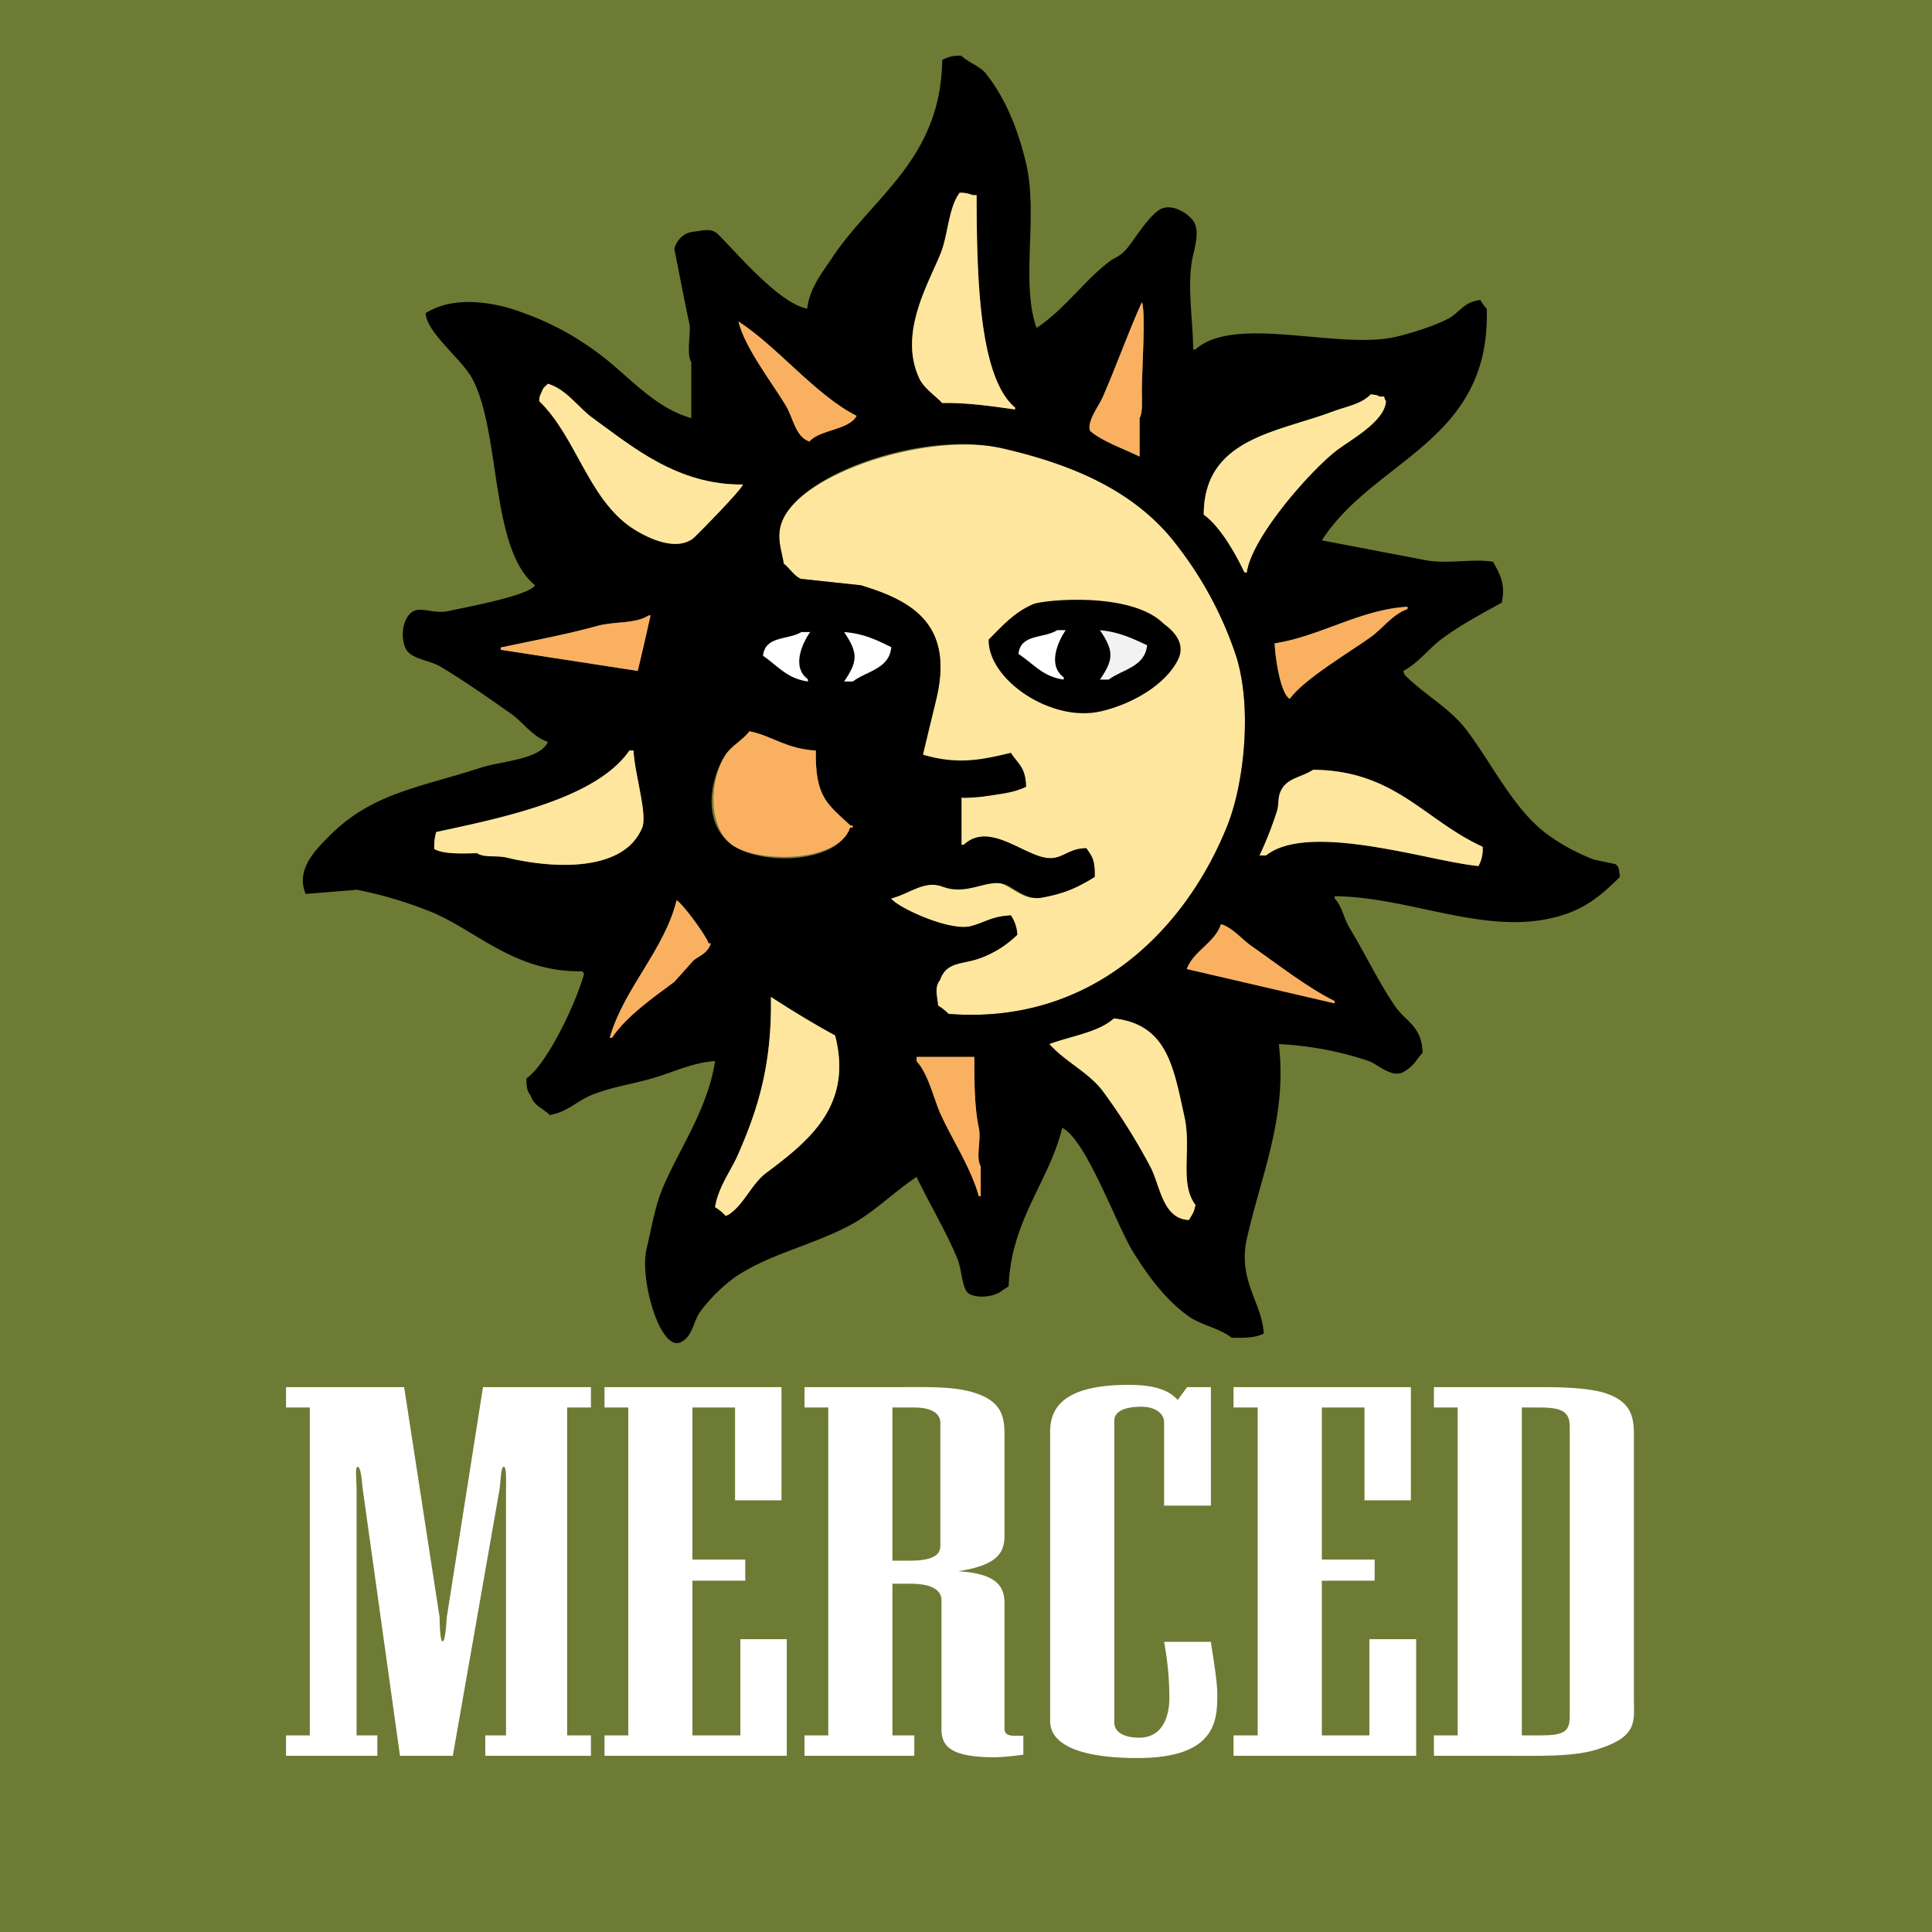<svg xmlns="http://www.w3.org/2000/svg" viewBox="0 0 512 512">
  <title>sun-star</title>
  <g id="Layer_2" data-name="Layer 2">
    <g id="Art">
      <g>
        <rect width="512" height="512" fill="#6e7b34"/>
        <path d="M244.6,200c.1,2.1,13.4,4.8,23.3.1,2,3,3.9,3.2,4,8.4-3.4,1.6-4.9,1.6-9.3,2.3-1.7.2-7.7.8-7.8.5v12.6h.6c6.5-6.1,15.3,2.3,21.6,3.4,4.5.8,5.8-2.5,10.9-2.5,1.6,2.3,2.3,3.2,2.2,7.6a36.2,36.2,0,0,1-14.6,5.5c-4.1.7-7.4-2.8-10-3.7-4.9-1.8-9.6,2.2-15.9.7a7.8,7.8,0,0,0-4.4-.2c-2.9.6-5.8,2.6-9.1,3.4l.5.5c2.5,2.4,14.9,8.1,20.5,6.9,3.9-1,5.8-2.7,10.8-2.9a10.3,10.3,0,0,1,1.7,5.1,27.4,27.4,0,0,1-9.8,6.2c-4.9,1.8-8.9.8-10.7,5.8-1.5,1.9-.8,4-.5,6.8a15.1,15.1,0,0,1,2.8,2.2c38.4,3,63.1-22.9,73.9-50,4.4-11.1,6.6-31.2,2.3-44.8a97.8,97.8,0,0,0-15.4-29c-10.3-13.8-26.8-21.7-46.6-26.1s-54,6.8-58.5,19.8c-1.4,4,.1,7.4.6,10.8,1.5,1.1,2.7,3.2,4.5,4l15.9,1.7c14,4.2,24.9,10.6,19.9,30.7C246.9,190.5,244.5,197.9,244.6,200Z" fill="#ffe69e" fill-rule="evenodd"/>
        <path d="M428.1,229l-5.7-1.2a54.1,54.1,0,0,1-12.5-6.8c-8.7-6.5-14.4-18.4-21-27.2-4.5-6.1-11.2-9.5-16.5-14.8-.4-.6-.2-.2-.5-1.2,4-2.1,6.7-5.9,10.2-8.5,5-3.7,10.3-6.5,15.9-9.6,1-5-.5-7.5-2.3-10.8-5.1-1-12.6.8-18.7-.6l-26.7-5.1c13.9-21.6,44.8-26.1,43.7-61.4a10.6,10.6,0,0,1-1.7-2.3c-4.2.5-5.2,2.9-7.9,4.6s-9.6,4-14.2,5.1c-15.3,3.7-42.8-6-53.4,3.4h-.6c0-7.5-1.8-17.7,0-25,.8-3.4,1.6-6.9,0-9.1s-6.1-4.9-9.1-2.8-5.9,6.9-8,9.6-3.3,2.7-5.1,4c-6.8,5.2-12,12.8-19.3,17.6-4.3-12.1.5-29.8-2.8-43.7-2.2-9.2-5.4-16.9-10.3-23.3-1.6-2.3-4.8-3.2-6.8-5.1a8.8,8.8,0,0,0-5.1,1.1c-.4,26.6-18.7,36.3-29.5,52.9-2.5,3.7-5.6,7.6-6.3,13-7.6-1.5-18.6-14.8-23.8-19.9-1.9-1.5-3.5-.8-6.3-.5s-4.5,2.4-5.1,4.5c0,0,3.5,17.9,4,19.9s-.9,7.9.5,10.2v14.8c-10-2.8-16.9-11.5-24.4-17A74.5,74.5,0,0,0,138.9,83c-7.7-3-18.6-4.8-26.1,0,.3,5.3,9.8,12.3,12.5,17.6,7.5,14.6,4.6,44.9,16.5,54.5-1.7,2.8-18.3,5.8-22.8,6.8s-7.8-1.6-10.2.6-2.6,7.2-1.1,9.7,6.3,2.8,9.1,4.5c6.3,3.8,12.6,8.2,18.7,12.5,3.1,2.2,5.7,6.1,9.7,7.4-2,4.7-12.4,5.1-17.6,6.8-17.1,5.5-29,6.8-40.4,18.2-3.6,3.7-8.9,8.8-6.2,15.3l13.6-1.1a109.4,109.4,0,0,1,20.5,6.2c11.9,5.3,21.8,15.7,39.2,15.4.5.6-.1,0,.5.6-2,7.5-9.7,23.9-15.3,27.8,0,2.2.2,3.4,1.1,4.5,1,2.9,3.2,3.3,5.1,5.2,4.6-.8,7.1-3.6,10.8-5.2,6.1-2.5,11.8-3,18.2-5.1,4.4-1.4,9.5-3.7,14.8-4-1.9,12.5-9.2,22.8-13.6,33-2.3,5.2-3.2,11.1-4.6,17-1.8,8,3.7,27.1,9.1,24.5,3.1-1.4,3.3-5.4,5.1-8a43.6,43.6,0,0,1,9.1-9.1c8.8-6.1,20.1-8.4,30.1-13.6,6.8-3.5,12.1-9.1,18.2-13.1,3.4,7.1,7.7,14.2,10.8,21.6,1.1,2.8,1.1,6.2,2.3,8.5s7.3,2,9.6,0l1.7-1.1c.6-17.5,10.8-27.9,14.2-42,6.3,3,14.4,25.8,18.8,32.9s9,13,14.8,17.1c3.3,2.3,8.1,3.1,11.3,5.6,3.5.1,6.5,0,8.5-1.1-.4-8.1-6.9-14.1-4.5-25,3.8-17,10.8-32.4,8.5-51.7a88.1,88.1,0,0,1,23.9,4.5c2.4.9,6.1,4.6,9.1,2.9s3.3-3.2,5.1-5.1c-.2-7.2-4.5-8.2-7.4-12.5-4.4-6.5-7.9-13.9-11.9-20.5-1.6-2.6-2-5.8-4-7.9v-.6c21.1.2,42.2,11.7,61.9,4.5,5.8-2.1,9.7-5.7,13.7-9.6C429,230.6,429.2,229.8,428.1,229ZM373,160.8v.6c-4,1.4-6.5,5.1-9.7,7.4-5.6,4-17.9,11.3-21.5,16.4-2.5-1.4-3.9-11.2-4-14.7C350,168.6,360.5,161.5,373,160.8Zm-19.9-51.7c4-1.5,7.5-1.9,10.2-4.6,1.4.2,1.7.2,2.3.6h1.2c.3,1,.1.6.5,1.2-.3,5.4-9.3,10.2-13,13-6.7,5.1-22.5,22.8-23.9,32.4h-.6c-2.3-4.9-6.5-12.3-10.8-15.3C319,116.2,338.4,114.6,353.1,109.1Zm-60.8-4c3.7-8.5,6.6-16.8,10.3-25,1.1,2.2,0,18.3,0,23.3,0,2.4.3,5.9-.6,7.4V121c-3.8-1.9-9.9-4-13.1-6.8C287.9,111.8,291.3,107.5,292.3,105.1ZM249.1,67.6c2.2-5.1,2.1-12.2,5.2-16.5a7.7,7.7,0,0,1,3.4.6h1.1c.1,19,.2,48,10.2,56.3v.5c-6-.8-12.2-1.8-19.3-1.7-2-2.1-5-4-6.2-6.8C238.3,88.4,245.7,75.8,249.1,67.6ZM227,110.2c-2,3.8-9.7,3.6-12.5,6.8-3.8-1.3-4.3-6.4-6.3-9.6-3.6-6-10.8-15.2-12.5-22.2C206.2,92,216.1,104.7,227,110.2ZM213.4,179v1.1a18.7,18.7,0,0,1-11.4-6.8c-.6-.5-.1,0-.6-.6,2.5-1.4,6.6-2.2,9.1-3.9h3.4a34.8,34.8,0,0,1-2.8,3.9C211.2,175.5,211.7,177.7,213.4,179Zm-69.9-75c.6-1.6.8-1.3,1.7-2.3,5,1.5,8,6.3,11.9,9.1,10.4,7.5,22.4,17.8,39.8,17.6-.7,1.7-11.2,12.4-13.1,14.2-5.1,4-13.5-.8-16.5-2.8-11.5-7.9-14.6-24-24.4-33.5C143,104.9,143,104.6,143.5,104Zm-10.8,68.2v-.6c8.4-1.8,17.6-3.5,25.5-5.7,4.6-1.3,10.1-.5,13.7-2.8h.5c-1.1,4.9-2.2,9.8-3.4,14.7Zm1.7,55.1c-2.7-.7-6,.1-8-1.2-4.1.1-8.8.3-11.3-1.1a13.9,13.9,0,0,1,.5-4.5c18.1-3.9,42.4-8.9,51.2-21.6h1.1c.2,5.8,3.7,16.8,2.3,20.4C165.5,230.9,147.4,230.4,134.4,227.3Zm49.4,27.2-5.1,5.7c-5.5,4.1-12.7,9.1-16.5,14.8h-.6c3.7-13,14.5-23.3,17.7-36.4,1.6.8,7.9,9.4,8.5,11.4h.6C187.4,252.7,185.8,253,183.8,254.5Zm19.3,56.3c-3.8,2.8-5.8,8.1-9.6,10.8a3.3,3.3,0,0,1-1.2.6,12.3,12.3,0,0,0-2.8-2.3c.9-5.5,4.3-9.7,6.2-14.2,5.3-12.1,8.9-23.9,8.6-41.5,5.4,3.5,11.1,7,17,10.2C226.2,293.2,214,302.6,203.1,310.8Zm22.8-91.5h-.6c-3.3,9.6-23.5,10.2-31.3,4.6s-6.1-17.2-1.7-23.9c1.6-2.4,4.6-3.9,6.3-6.2,5.8,1.1,9.8,4.7,17.6,5.1-.2,12.4,3.1,14.2,9.1,19.8C225.3,218.8,226.4,218.7,225.9,219.3Zm-.6-39.2h-1.7c.9-1.4,1.7-3.6,2.8-5.1-.1-4.4-1.6-5.5-3.4-8a27.5,27.5,0,0,1,13.1,4.6C234.4,176.6,229.1,177.2,225.3,180.1ZM259.9,317h-.5c-2.2-7.8-7.1-15-10.3-22.1-1.9-4.6-3.1-10.2-6.2-13.7v-1.1h15.3c0,6.1,0,13.3,1.2,18.8.7,3.2-.9,7.8.5,10.2Zm-8.5-48.3a15.1,15.1,0,0,0-2.8-2.2c-.3-2.8-1-4.9.5-6.8,1.8-5,5.8-4,10.7-5.8a27.4,27.4,0,0,0,9.8-6.2,10.3,10.3,0,0,0-1.7-5.1c-5,.2-6.9,1.9-10.8,2.9-5.6,1.2-18-4.5-20.5-6.9l-.5-.5c3.3-.8,6.2-2.8,9.1-3.4a7.8,7.8,0,0,1,4.4.2c6.7,2.7,12-2.2,16.8-.5,2.6,1,5.6,4.2,9.6,3.5,6.6-1.2,9.4-2.7,14.1-5.5.1-4.4-.6-5.3-2.2-7.6-5.1,0-6.4,3.3-10.9,2.5-6.3-1.1-15.1-9.5-21.6-3.4h-.6V211.3c.1.3,4.1,0,5.7-.2,4.4-.7,8-1,11.4-2.6-.1-5.2-2-5.9-4-9-7.8,1.9-14.2,3.2-23.3.5,1.1-4.7,2.3-9.5,3.4-14.2,5-20.1-5.9-26.5-19.9-30.7l-15.9-1.7c-1.8-.8-3-2.9-4.5-4-.5-3.4-2-6.8-.6-10.8,4.5-13,37.7-24.6,58.5-19.8s36.3,12.3,46.6,26.1a97.8,97.8,0,0,1,15.4,29c4.3,13.6,2.1,33.7-2.3,44.8C314.5,245.8,289.8,271.7,251.4,268.7Zm63.7,54.6c-7.1-.2-7.7-9.5-10.3-14.2a158.1,158.1,0,0,0-12.5-19.9c-3.6-4.8-9.5-7.6-13.6-11.9l-.6-.6c5.6-2.1,13-3.1,17.1-6.8,14.2,1.6,15.8,13,18.7,26.1,1.9,8.6-1.4,17.6,2.9,23.3C316.4,321.5,315.9,321.8,315.1,323.3Zm38.6-57.4-39.2-9.1c1.8-4.8,7.4-6.9,9.1-11.9,3.2,1.1,5.4,3.9,7.9,5.7,6.9,4.8,14.9,11.1,22.2,14.7Zm38.1-36.4c-12.5-1.1-44.8-11.9-56.3-2.8h-1.7a96.6,96.6,0,0,0,4.5-11.4c.9-2.5.5-4.9,1.8-6.8s5.2-2.7,7.9-4.5c21.7.2,29.4,13.3,44.9,20.4A8.8,8.8,0,0,1,391.8,229.5Z" fill-rule="evenodd"/>
        <path d="M216.2,198.9c-7.8-.4-11.8-4-17.6-5.1-1.7,2.3-4.7,3.8-6.3,6.2-4.4,6.7-4.7,19.2,1.7,23.9s28,5,31.3-4.6h.6c.5-.6-.6-.5-.6-.6C219.3,213.1,216,211.3,216.2,198.9Z" fill="#fab061" fill-rule="evenodd"/>
        <path d="M308.4,165.3c2.3,1.7,6,5,3.8,9.5-3.3,6.7-12.2,11.8-20.4,13.7-13.2,3.1-30-8.4-29.8-19,3.6-3.6,6.7-7.2,11.8-9.4C276.3,159,299.7,156.6,308.4,165.3Z" fill-rule="evenodd"/>
        <path d="M280.2,167c-3.7,2.3-9.7.9-10.3,6.3,3.9,2.5,6.3,6,12,6.8v-.6c-4.4-3.2-1.5-9.5.5-12.5Z" fill="#fff" fill-rule="evenodd"/>
        <path d="M291.5,167c3.7,5.5,3.7,7.7,0,13.1h2.3c3.6-2.7,9.6-3.3,10.2-9.1C300.3,169.3,296.8,167.5,291.5,167Z" fill="#f2f2f2" fill-rule="evenodd"/>
        <path d="M254.3,51.1c-3.1,4.3-3,11.4-5.2,16.5-3.4,8.2-10.8,20.8-5.6,32.4,1.2,2.8,4.2,4.7,6.2,6.8,7.1-.1,13.3.9,19.3,1.7V108c-10-8.3-10.1-37.3-10.2-56.3h-1.1A7.7,7.7,0,0,0,254.3,51.1Z" fill="#ffe69e" fill-rule="evenodd"/>
        <path d="M145.2,101.7c-.9,1-1.1.7-1.7,2.3s-.5.9-.6,2.3c9.8,9.5,12.9,25.6,24.4,33.5,3,2,11.4,6.8,16.5,2.8,1.9-1.8,12.4-12.5,13.1-14.2-17.4.2-29.4-10.1-39.8-17.6C153.2,108,150.2,103.2,145.2,101.7Z" fill="#ffe69e" fill-rule="evenodd"/>
        <path d="M363.3,104.5c-2.7,2.7-6.2,3.1-10.2,4.6-14.7,5.5-34.1,7.1-34.1,27.3,4.3,3,8.5,10.4,10.8,15.3h.6c1.4-9.6,17.2-27.3,23.9-32.4,3.7-2.8,12.7-7.6,13-13-.4-.6-.2-.2-.5-1.2h-1.2C365,104.7,364.7,104.7,363.3,104.5Z" fill="#ffe69e" fill-rule="evenodd"/>
        <path d="M166.8,198.9c-8.8,12.7-33.1,17.7-51.2,21.6a13.9,13.9,0,0,0-.5,4.5c2.5,1.4,7.2,1.2,11.3,1.1,2,1.3,5.3.5,8,1.2,13,3.1,31.1,3.6,35.8-8,1.4-3.6-2.1-14.6-2.3-20.4Z" fill="#ffe69e" fill-rule="evenodd"/>
        <path d="M348,204c-2.7,1.8-6,2-7.9,4.5s-.9,4.3-1.8,6.8a96.6,96.6,0,0,1-4.5,11.4h1.7c11.5-9.1,43.8,1.7,56.3,2.8a8.8,8.8,0,0,0,1.1-5.1C377.4,217.3,369.7,204.2,348,204Z" fill="#ffe69e" fill-rule="evenodd"/>
        <path d="M204.3,264.2c.3,17.6-3.3,29.4-8.6,41.5-1.9,4.5-5.3,8.7-6.2,14.2a12.3,12.3,0,0,1,2.8,2.3,3.3,3.3,0,0,0,1.2-.6c3.8-2.7,5.8-8,9.6-10.8,10.9-8.2,23.1-17.6,18.2-36.4C215.4,271.2,209.7,267.7,204.3,264.2Z" fill="#ffe69e" fill-rule="evenodd"/>
        <path d="M295.2,269.9c-4.1,3.7-11.5,4.7-17.1,6.8l.6.6c4.1,4.3,10,7.1,13.6,11.9a158.1,158.1,0,0,1,12.5,19.9c2.6,4.7,3.2,14,10.3,14.2.8-1.5,1.3-1.8,1.7-4-4.3-5.7-1-14.7-2.9-23.3C311,282.9,309.4,271.5,295.2,269.9Z" fill="#ffe69e" fill-rule="evenodd"/>
        <path d="M302.6,80.1c-3.7,8.2-6.6,16.5-10.3,25-1,2.4-4.4,6.6-3.4,9.1,3.2,2.8,9.3,4.9,13.1,6.8V110.8c.9-1.5.6-5,.6-7.4C302.6,98.4,303.7,82.3,302.6,80.1Z" fill="#fab061" fill-rule="evenodd"/>
        <path d="M195.7,85.2c1.7,7,8.9,16.2,12.5,22.2,2,3.2,2.5,8.3,6.3,9.6,2.8-3.2,10.5-3,12.5-6.8C216.1,104.7,206.2,92,195.7,85.2Z" fill="#fab061" fill-rule="evenodd"/>
        <path d="M337.8,170.5c.1,3.5,1.5,13.3,4,14.7,3.6-5.1,15.9-12.4,21.5-16.4,3.2-2.3,5.7-6,9.7-7.4v-.6C360.5,161.5,350,168.6,337.8,170.5Z" fill="#fab061" fill-rule="evenodd"/>
        <path d="M169,177.8c1.2-4.9,2.3-9.8,3.4-14.7h-.5c-3.6,2.3-9.1,1.5-13.7,2.8-7.9,2.2-17.1,3.9-25.5,5.7v.6Z" fill="#fab061" fill-rule="evenodd"/>
        <path d="M179.3,238.6c-3.2,13.1-14,23.4-17.7,36.4h.6c3.8-5.7,11-10.7,16.5-14.8l5.1-5.7c2-1.5,3.6-1.8,4.6-4.5h-.6C187.2,248.1,180.9,239.4,179.3,238.6Z" fill="#fab061" fill-rule="evenodd"/>
        <path d="M323.6,244.9c-1.7,5-7.3,7.1-9.1,11.9l39.2,9.1v-.6c-7.3-3.6-15.3-9.9-22.2-14.7C329,248.8,326.8,246,323.6,244.9Z" fill="#fab061" fill-rule="evenodd"/>
        <path d="M258.2,280.1H242.9v1.1c3.1,3.5,4.3,9.1,6.2,13.7,3.2,7.1,8.1,14.3,10.3,22.1h.5v-7.9c-1.4-2.4.2-7-.5-10.2C258.2,293.4,258.2,286.2,258.2,280.1Z" fill="#fab061" fill-rule="evenodd"/>
        <g>
          <path d="M128.6,465.3v-5.4h5.5V394.6c0-2.1.2-5.9-.6-5.9s-.8,3.8-1.1,5.9L120,465.3H106l-9.9-70.9c-.2-2-.5-5.7-1.3-5.7s-.3,3.7-.3,5.7v65.5H100v5.4H75.8v-5.4h6.3V373H75.8v-5.4h31.3l9.4,61s0,6.4.8,6.4,1.1-6.4,1.1-6.4l9.6-61h28.6V373h-6.3v86.9h6.3v5.4Z" fill="#fff"/>
          <path d="M160.2,465.3v-5.4h6.3V373h-6.3v-5.4h46.9v30H194.8V373H183.5v40.3h14v5.6h-14v41h12.7V434.4h12.3v30.9Z" fill="#fff"/>
          <path d="M263.8,465.7c-11.9,0-14.3-2.9-14.3-7.5V424.1c0-2.5-2.2-4.4-8.3-4.4h-4.7v40.2h5.8v5.4H213.2v-5.4h6.3V373h-6.3v-5.4h24.4c9.1,0,16.5-.3,22.3,2.1s6.3,6.3,6.3,10.6V407c0,4.5-1.9,7.8-12.3,9.4,10.7.6,12.3,4.4,12.3,8.5v33.2c0,1.2.6,1.9,2.8,1.9h2.2V465A67.2,67.2,0,0,1,263.8,465.7ZM249.2,377c0-2.3-2.2-4-6.9-4h-5.8v40.6h4.4c6.1,0,8.3-1.4,8.3-3.9Z" fill="#fff"/>
          <path d="M301.4,465.9c-14.3,0-23.1-3.2-23.1-9.8V379.3c0-8.4,6.9-12.3,20.9-12.3,8.5,0,11.3,2.3,12.9,4l2.5-3.4h6.3V399H308.5V376.9c0-2.2-2.2-4.1-6-4.1-5.8,0-7.2,2-7.2,3.7v80c0,2.3,2.2,4,6.6,4,6.6,0,8-6.3,8-10.6a82.4,82.4,0,0,0-1.4-14.8h12.4c.3,2.5,1.7,10,1.7,13.9C322.6,455.9,322.3,465.9,301.4,465.9Z" fill="#fff"/>
          <path d="M326.9,465.3v-5.4h6.4V373h-6.4v-5.4h47v30H361.6V373H350.3v40.3h14v5.6h-14v41h12.6V434.4h12.4v30.9Z" fill="#fff"/>
          <path d="M424.2,463.3c-6.6,2.4-16.2,2-26.9,2H380v-5.4h6.3V373H380v-5.4h28.8c5.3,0,11.6.2,16,1.4,8.8,2.6,8.2,8,8.2,13.5v68C433,455.9,434.1,460,424.2,463.3ZM416,378.2c0-3.9-1.7-5.2-8-5.2h-4.7v86.9H408c6.1,0,8-.8,8-4.9Z" fill="#fff"/>
        </g>
        <path d="M240.7,165.7c2.2,1.7,5.9,5.1,3.8,9.5-3.4,6.8-12.2,11.9-20.4,13.8-13.3,3-30.1-8.4-29.9-19,3.7-3.7,6.7-7.2,11.9-9.5C208.5,159.5,231.9,157,240.7,165.7Z" fill-rule="evenodd"/>
        <path d="M212.4,167.5c-3.7,2.2-9.6.9-10.2,6.3,3.8,2.5,6.2,6,11.9,6.8V180c-4.4-3.2-1.5-9.5.6-12.5Z" fill="#fff" fill-rule="evenodd"/>
        <path d="M223.7,167.5c3.7,5.5,3.7,7.7,0,13.1H226c3.7-2.8,9.7-3.3,10.2-9.1C232.5,169.7,229,167.9,223.7,167.5Z" fill="#fff" fill-rule="evenodd"/>
      </g>
    </g>
  </g>
</svg>
